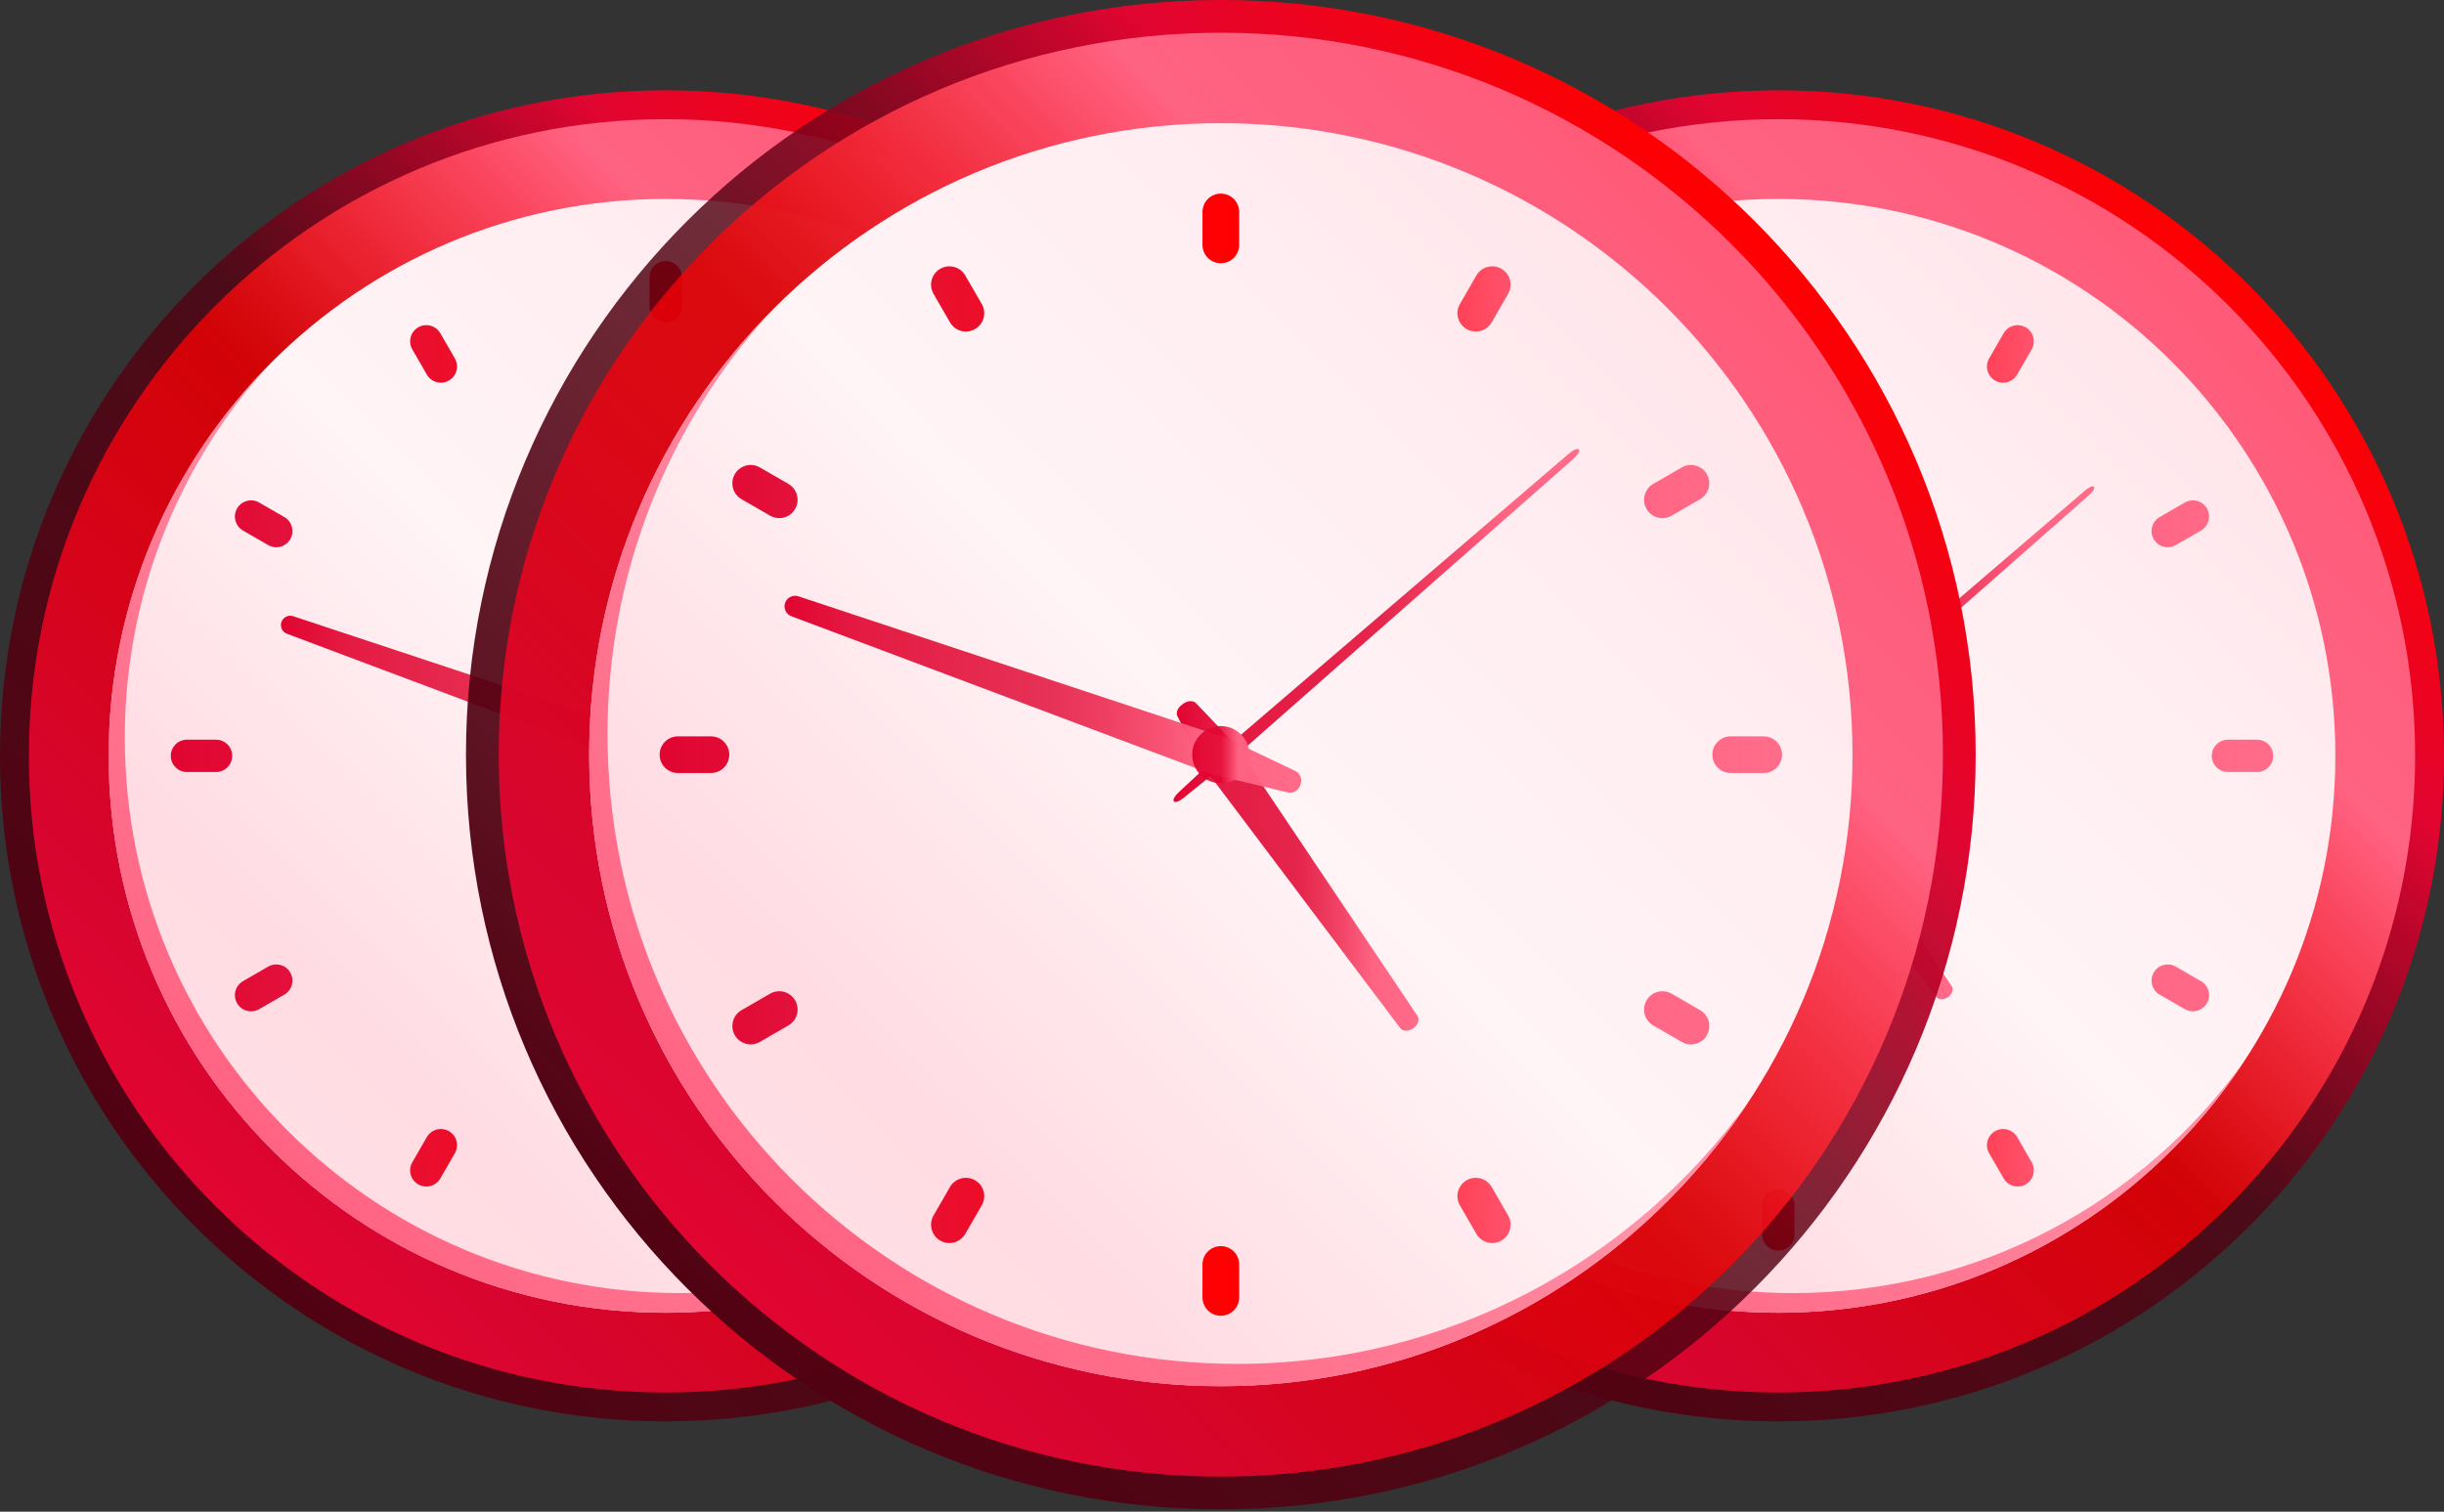 <svg width="514" height="318" viewBox="0 0 514 318" fill="none" xmlns="http://www.w3.org/2000/svg">
<rect x="0" y="0" width="514" height="318" fill="#333333" stroke="none"/>
<path d="M140 299C217.32 299 280 236.32 280 159C280 81.68 217.32 19 140 19C62.68 19 0 81.68 0 159C0 236.32 62.68 299 140 299Z" fill="url(#paint0_linear_0_1)"/>
<path d="M140 292.928C213.966 292.928 273.928 232.967 273.928 159C273.928 85.034 213.966 25.072 140 25.072C66.033 25.072 6.071 85.034 6.071 159C6.071 232.967 66.033 292.928 140 292.928Z" fill="url(#paint1_linear_0_1)"/>
<path d="M140 276.149C204.7 276.149 257.149 223.7 257.149 159C257.149 94.3 204.7 41.851 140 41.851C75.3 41.851 22.851 94.3 22.851 159C22.851 223.7 75.3 276.149 140 276.149Z" fill="url(#paint2_linear_0_1)"/>
<path d="M143.035 272.013C78.537 272.013 26.252 219.728 26.252 155.231C26.252 125.209 37.585 97.837 56.201 77.148C35.571 98.266 22.851 127.145 22.851 159C22.851 223.7 75.3 276.149 140 276.149C180.954 276.149 216.993 255.129 237.936 223.293C216.739 252.795 182.133 272.013 143.035 272.013Z" fill="url(#paint3_linear_0_1)"/>
<path d="M140 67.835C138.121 67.835 136.598 66.312 136.598 64.433V58.318C136.598 56.44 138.121 54.917 140 54.917C141.878 54.917 143.402 56.44 143.402 58.318V64.433C143.401 66.312 141.878 67.835 140 67.835ZM143.401 259.683V253.568C143.401 251.69 141.878 250.166 139.999 250.166C138.121 250.166 136.598 251.689 136.598 253.568V259.683C136.598 261.561 138.121 263.084 139.999 263.084C141.878 263.084 143.401 261.561 143.401 259.683ZM95.662 75.402L92.605 70.106C91.665 68.479 89.585 67.922 87.958 68.861C86.331 69.8 85.774 71.88 86.713 73.507L89.77 78.803C90.71 80.43 92.79 80.987 94.417 80.048C96.044 79.109 96.601 77.029 95.662 75.402ZM193.287 244.493L190.229 239.197C189.29 237.57 187.21 237.013 185.583 237.952C183.956 238.891 183.398 240.971 184.337 242.598L187.395 247.894C188.334 249.521 190.414 250.078 192.041 249.139C193.668 248.2 194.226 246.12 193.287 244.493ZM59.803 108.771L54.507 105.713C52.88 104.774 50.8 105.331 49.861 106.958C48.921 108.585 49.479 110.666 51.106 111.605L56.401 114.662C58.029 115.602 60.109 115.044 61.048 113.417C61.987 111.79 61.43 109.71 59.803 108.771ZM228.894 206.395L223.598 203.338C221.971 202.399 219.891 202.956 218.952 204.583C218.012 206.21 218.57 208.29 220.197 209.229L225.492 212.287C227.12 213.226 229.2 212.669 230.139 211.042C231.078 209.416 230.521 207.335 228.894 206.395ZM45.433 155.599H39.318C37.44 155.599 35.916 157.122 35.916 159C35.916 160.878 37.44 162.402 39.318 162.402H45.433C47.311 162.402 48.834 160.879 48.834 159C48.834 157.122 47.311 155.599 45.433 155.599ZM240.682 155.599H234.567C232.688 155.599 231.165 157.122 231.165 159C231.165 160.878 232.688 162.402 234.567 162.402H240.682C242.56 162.402 244.083 160.879 244.083 159C244.084 157.122 242.561 155.599 240.682 155.599ZM56.401 203.338L51.106 206.395C49.479 207.334 48.921 209.415 49.861 211.042C50.8 212.669 52.88 213.226 54.507 212.287L59.803 209.229C61.43 208.29 61.987 206.21 61.048 204.583C60.109 202.956 58.029 202.399 56.401 203.338ZM225.492 105.713L220.197 108.771C218.57 109.71 218.012 111.79 218.952 113.417C219.891 115.044 221.971 115.602 223.598 114.662L228.894 111.605C230.521 110.666 231.078 108.585 230.139 106.958C229.2 105.331 227.12 104.774 225.492 105.713ZM89.77 239.197L86.713 244.493C85.774 246.12 86.331 248.2 87.958 249.139C89.585 250.078 91.665 249.521 92.605 247.894L95.662 242.598C96.601 240.971 96.044 238.891 94.417 237.952C92.79 237.013 90.71 237.57 89.77 239.197ZM187.395 70.106L184.337 75.402C183.398 77.029 183.956 79.109 185.583 80.048C187.21 80.987 189.29 80.43 190.229 78.803L193.287 73.507C194.226 71.88 193.668 69.8 192.041 68.861C190.414 67.922 188.334 68.479 187.395 70.106Z" fill="url(#paint4_linear_0_1)"/>
<path d="M175.694 209.749C176.564 209.131 176.911 208.118 176.476 207.47L142.635 157.043C142.602 156.993 142.564 156.946 142.523 156.902L135.39 149.443C134.881 148.912 133.877 148.949 133.061 149.529L132.802 149.713C131.986 150.293 131.621 151.231 131.957 151.885L136.662 161.071C136.689 161.125 136.722 161.176 136.758 161.224L173.286 209.739C173.754 210.364 174.825 210.367 175.694 209.749Z" fill="url(#paint5_linear_0_1)"/>
<path d="M206.398 102.393C206.17 102.128 205.348 102.464 204.551 103.148L142.419 156.433C142.357 156.485 142.296 156.539 142.237 156.595L132.163 165.997C131.445 166.667 131.062 167.364 131.277 167.613L131.344 167.692C131.559 167.941 132.3 167.66 133.063 167.043L143.774 158.38C143.837 158.329 143.9 158.277 143.96 158.223L205.388 104.12C206.177 103.424 206.626 102.657 206.398 102.393Z" fill="url(#paint6_linear_0_1)"/>
<path d="M59.189 130.832C58.834 131.838 59.351 132.944 60.354 133.32L138.429 162.652C138.507 162.681 138.586 162.705 138.667 162.724L152.389 165.993C153.367 166.225 154.363 165.686 154.696 164.742L154.802 164.441C155.135 163.497 154.701 162.453 153.793 162.019L141.063 155.941C140.988 155.906 140.911 155.874 140.832 155.848L61.658 129.626C60.643 129.29 59.545 129.825 59.189 130.832Z" fill="url(#paint7_linear_0_1)"/>
<path d="M145.307 159C145.307 161.931 142.931 164.307 140 164.307C137.069 164.307 134.693 161.931 134.693 159C134.693 156.07 137.069 153.693 140 153.693C142.931 153.694 145.307 156.07 145.307 159Z" fill="url(#paint8_linear_0_1)"/>
<path d="M374 299C451.32 299 514 236.32 514 159C514 81.68 451.32 19 374 19C296.68 19 234 81.68 234 159C234 236.32 296.68 299 374 299Z" fill="url(#paint9_linear_0_1)"/>
<path d="M374 292.928C447.966 292.928 507.928 232.967 507.928 159C507.928 85.034 447.966 25.072 374 25.072C300.033 25.072 240.071 85.034 240.071 159C240.071 232.967 300.033 292.928 374 292.928Z" fill="url(#paint10_linear_0_1)"/>
<path d="M374 276.149C438.7 276.149 491.149 223.7 491.149 159C491.149 94.3 438.7 41.851 374 41.851C309.301 41.851 256.851 94.3 256.851 159C256.851 223.7 309.301 276.149 374 276.149Z" fill="url(#paint11_linear_0_1)"/>
<path d="M377.035 272.013C312.537 272.013 260.252 219.728 260.252 155.231C260.252 125.209 271.585 97.837 290.201 77.148C269.571 98.266 256.851 127.145 256.851 159C256.851 223.7 309.3 276.149 374 276.149C414.954 276.149 450.993 255.129 471.936 223.293C450.739 252.795 416.133 272.013 377.035 272.013Z" fill="url(#paint12_linear_0_1)"/>
<path d="M374 67.835C372.121 67.835 370.598 66.312 370.598 64.433V58.318C370.598 56.44 372.121 54.917 374 54.917C375.878 54.917 377.402 56.44 377.402 58.318V64.433C377.401 66.312 375.878 67.835 374 67.835ZM377.401 259.683V253.568C377.401 251.69 375.878 250.166 373.999 250.166C372.121 250.166 370.598 251.689 370.598 253.568V259.683C370.598 261.561 372.121 263.084 373.999 263.084C375.878 263.084 377.401 261.561 377.401 259.683ZM329.662 75.402L326.605 70.106C325.666 68.479 323.585 67.922 321.958 68.861C320.331 69.8 319.774 71.88 320.713 73.507L323.77 78.803C324.71 80.43 326.79 80.987 328.417 80.048C330.044 79.109 330.601 77.029 329.662 75.402ZM427.287 244.493L424.229 239.197C423.29 237.57 421.21 237.013 419.583 237.952C417.956 238.891 417.398 240.971 418.337 242.598L421.395 247.894C422.334 249.521 424.414 250.078 426.041 249.139C427.668 248.2 428.226 246.12 427.287 244.493ZM293.803 108.771L288.507 105.713C286.88 104.774 284.8 105.331 283.861 106.958C282.921 108.585 283.479 110.666 285.106 111.605L290.401 114.662C292.028 115.602 294.109 115.044 295.048 113.417C295.987 111.79 295.43 109.71 293.803 108.771ZM462.894 206.395L457.598 203.338C455.971 202.399 453.891 202.956 452.952 204.583C452.012 206.21 452.57 208.29 454.197 209.229L459.492 212.287C461.12 213.226 463.2 212.669 464.139 211.042C465.078 209.416 464.521 207.335 462.894 206.395ZM279.433 155.599H273.318C271.439 155.599 269.917 157.122 269.917 159C269.917 160.878 271.439 162.402 273.318 162.402H279.433C281.311 162.402 282.834 160.879 282.834 159C282.834 157.122 281.311 155.599 279.433 155.599ZM474.682 155.599H468.567C466.688 155.599 465.165 157.122 465.165 159C465.165 160.878 466.688 162.402 468.567 162.402H474.682C476.56 162.402 478.083 160.879 478.083 159C478.084 157.122 476.561 155.599 474.682 155.599ZM290.401 203.338L285.106 206.395C283.479 207.334 282.921 209.415 283.861 211.042C284.8 212.669 286.88 213.226 288.507 212.287L293.803 209.229C295.43 208.29 295.987 206.21 295.048 204.583C294.109 202.956 292.028 202.399 290.401 203.338ZM459.492 105.713L454.197 108.771C452.57 109.71 452.012 111.79 452.952 113.417C453.891 115.044 455.971 115.602 457.598 114.662L462.894 111.605C464.521 110.666 465.078 108.585 464.139 106.958C463.2 105.331 461.12 104.774 459.492 105.713ZM323.77 239.197L320.713 244.493C319.774 246.12 320.331 248.2 321.958 249.139C323.585 250.078 325.666 249.521 326.605 247.894L329.662 242.598C330.601 240.971 330.044 238.891 328.417 237.952C326.79 237.013 324.71 237.57 323.77 239.197ZM421.395 70.106L418.337 75.402C417.398 77.029 417.956 79.109 419.583 80.048C421.21 80.987 423.29 80.43 424.229 78.803L427.287 73.507C428.226 71.88 427.668 69.8 426.041 68.861C424.414 67.922 422.334 68.479 421.395 70.106Z" fill="url(#paint13_linear_0_1)"/>
<path d="M409.694 209.749C410.564 209.131 410.911 208.118 410.476 207.47L376.635 157.043C376.602 156.993 376.564 156.946 376.523 156.902L369.39 149.443C368.881 148.912 367.877 148.949 367.061 149.529L366.802 149.713C365.986 150.293 365.621 151.231 365.957 151.885L370.662 161.071C370.689 161.125 370.722 161.176 370.758 161.224L407.286 209.739C407.754 210.364 408.825 210.367 409.694 209.749Z" fill="url(#paint14_linear_0_1)"/>
<path d="M440.398 102.393C440.17 102.128 439.348 102.464 438.551 103.148L376.419 156.433C376.357 156.485 376.296 156.539 376.237 156.595L366.163 165.997C365.445 166.667 365.062 167.364 365.277 167.613L365.344 167.692C365.559 167.941 366.3 167.66 367.063 167.043L377.774 158.38C377.837 158.329 377.9 158.277 377.96 158.223L439.388 104.12C440.177 103.424 440.626 102.657 440.398 102.393Z" fill="url(#paint15_linear_0_1)"/>
<path d="M293.189 130.832C292.834 131.838 293.351 132.944 294.354 133.32L372.429 162.652C372.507 162.681 372.586 162.705 372.667 162.724L386.389 165.993C387.367 166.225 388.363 165.686 388.696 164.742L388.802 164.441C389.135 163.497 388.701 162.453 387.793 162.019L375.063 155.941C374.988 155.906 374.911 155.874 374.832 155.848L295.658 129.626C294.643 129.29 293.545 129.825 293.189 130.832Z" fill="url(#paint16_linear_0_1)"/>
<path d="M379.307 159C379.307 161.931 376.931 164.307 374 164.307C371.069 164.307 368.693 161.931 368.693 159C368.693 156.07 371.069 153.693 374 153.693C376.931 153.694 379.307 156.07 379.307 159Z" fill="url(#paint17_linear_0_1)"/>
<path d="M256.754 317.508C344.431 317.508 415.508 246.431 415.508 158.754C415.508 71.077 344.431 0 256.754 0C169.077 0 98 71.077 98 158.754C98 246.431 169.077 317.508 256.754 317.508Z" fill="url(#paint18_linear_0_1)"/>
<path d="M256.754 310.623C340.629 310.623 408.623 242.629 408.623 158.754C408.623 74.879 340.629 6.885 256.754 6.885C172.879 6.885 104.885 74.879 104.885 158.754C104.885 242.629 172.879 310.623 256.754 310.623Z" fill="url(#paint19_linear_0_1)"/>
<path d="M256.754 291.596C330.121 291.596 389.596 232.121 389.596 158.754C389.596 85.388 330.121 25.912 256.754 25.912C183.388 25.912 123.912 85.388 123.912 158.754C123.912 232.121 183.388 291.596 256.754 291.596Z" fill="url(#paint20_linear_0_1)"/>
<path d="M260.195 286.906C187.058 286.906 127.769 227.617 127.769 154.48C127.769 120.437 140.62 89.398 161.729 65.938C138.336 89.885 123.912 122.632 123.912 158.754C123.912 232.121 183.387 291.596 256.754 291.596C303.194 291.596 344.061 267.76 367.809 231.66C343.773 265.114 304.531 286.906 260.195 286.906Z" fill="url(#paint21_linear_0_1)"/>
<path d="M256.754 55.377C254.624 55.377 252.897 53.65 252.897 51.519V44.585C252.897 42.455 254.624 40.728 256.754 40.728C258.884 40.728 260.612 42.455 260.612 44.585V51.519C260.611 53.65 258.884 55.377 256.754 55.377ZM260.611 272.924V265.99C260.611 263.86 258.884 262.132 256.753 262.132C254.623 262.132 252.896 263.859 252.896 265.99V272.924C252.896 275.054 254.623 276.781 256.753 276.781C258.884 276.781 260.611 275.054 260.611 272.924ZM206.477 63.957L203.01 57.952C201.945 56.107 199.586 55.475 197.741 56.54C195.896 57.605 195.264 59.964 196.329 61.809L199.796 67.814C200.861 69.659 203.22 70.291 205.065 69.226C206.91 68.161 207.542 65.802 206.477 63.957ZM317.179 255.699L313.712 249.694C312.647 247.849 310.288 247.217 308.443 248.282C306.598 249.347 305.966 251.706 307.031 253.551L310.498 259.556C311.563 261.401 313.922 262.033 315.767 260.968C317.612 259.903 318.244 257.544 317.179 255.699ZM165.814 101.796L159.809 98.329C157.964 97.264 155.605 97.896 154.54 99.741C153.475 101.586 154.107 103.945 155.952 105.01L161.957 108.477C163.802 109.542 166.161 108.91 167.226 107.065C168.291 105.22 167.659 102.861 165.814 101.796ZM357.556 212.498L351.551 209.031C349.706 207.966 347.347 208.598 346.282 210.443C345.217 212.288 345.849 214.647 347.694 215.712L353.699 219.179C355.544 220.244 357.903 219.612 358.968 217.767C360.033 215.923 359.401 213.564 357.556 212.498ZM149.519 154.897H142.585C140.455 154.897 138.728 156.624 138.728 158.754C138.728 160.884 140.455 162.612 142.585 162.612H149.519C151.649 162.612 153.376 160.885 153.376 158.754C153.376 156.624 151.649 154.897 149.519 154.897ZM370.923 154.897H363.989C361.858 154.897 360.131 156.624 360.131 158.754C360.131 160.884 361.858 162.612 363.989 162.612H370.923C373.053 162.612 374.78 160.885 374.78 158.754C374.781 156.624 373.054 154.897 370.923 154.897ZM161.957 209.031L155.952 212.498C154.107 213.563 153.475 215.922 154.54 217.767C155.605 219.612 157.964 220.244 159.809 219.179L165.814 215.712C167.659 214.647 168.291 212.288 167.226 210.443C166.161 208.598 163.802 207.966 161.957 209.031ZM353.699 98.329L347.694 101.796C345.849 102.861 345.217 105.22 346.282 107.065C347.347 108.91 349.706 109.542 351.551 108.477L357.556 105.01C359.401 103.945 360.033 101.586 358.968 99.741C357.903 97.896 355.544 97.264 353.699 98.329ZM199.796 249.694L196.329 255.699C195.264 257.544 195.896 259.903 197.741 260.968C199.586 262.033 201.945 261.401 203.01 259.556L206.477 253.551C207.542 251.706 206.91 249.347 205.065 248.282C203.22 247.217 200.861 247.849 199.796 249.694ZM310.498 57.952L307.031 63.957C305.966 65.802 306.598 68.161 308.443 69.226C310.288 70.291 312.647 69.659 313.712 67.814L317.179 61.809C318.244 59.964 317.612 57.605 315.767 56.54C313.922 55.475 311.563 56.107 310.498 57.952Z" fill="url(#paint22_linear_0_1)"/>
<path d="M297.23 216.301C298.216 215.6 298.61 214.451 298.117 213.717L259.743 156.535C259.705 156.478 259.662 156.425 259.615 156.375L251.527 147.917C250.95 147.314 249.811 147.356 248.886 148.014L248.592 148.223C247.667 148.881 247.253 149.944 247.634 150.686L252.969 161.102C253 161.163 253.037 161.221 253.078 161.276L294.499 216.29C295.03 216.998 296.245 217.002 297.23 216.301Z" fill="url(#paint23_linear_0_1)"/>
<path d="M332.046 94.564C331.788 94.264 330.856 94.645 329.952 95.421L259.497 155.843C259.427 155.903 259.358 155.964 259.291 156.027L247.867 166.689C247.053 167.449 246.619 168.239 246.862 168.521L246.939 168.611C247.182 168.893 248.023 168.575 248.888 167.875L261.034 158.051C261.105 157.993 261.176 157.934 261.245 157.873L330.901 96.523C331.796 95.734 332.305 94.864 332.046 94.564Z" fill="url(#paint24_linear_0_1)"/>
<path d="M165.118 126.812C164.715 127.953 165.302 129.207 166.439 129.634L254.973 162.895C255.061 162.928 255.151 162.955 255.242 162.977L270.803 166.683C271.912 166.947 273.041 166.335 273.419 165.265L273.539 164.924C273.917 163.853 273.424 162.669 272.395 162.177L257.959 155.285C257.874 155.245 257.787 155.209 257.698 155.18L167.918 125.445C166.767 125.064 165.521 125.671 165.118 126.812Z" fill="url(#paint25_linear_0_1)"/>
<path d="M262.772 158.754C262.772 162.078 260.078 164.772 256.754 164.772C253.43 164.772 250.736 162.078 250.736 158.754C250.736 155.431 253.43 152.736 256.754 152.736C260.078 152.737 262.772 155.431 262.772 158.754Z" fill="url(#paint26_linear_0_1)"/>
<defs>
<linearGradient id="paint0_linear_0_1" x1="41.005" y1="257.996" x2="238.995" y2="60.005" gradientUnits="userSpaceOnUse">
<stop stop-color="#510212"/>
<stop offset="0.159" stop-color="#510212" stop-opacity="0.93"/>
<stop offset="0.515" stop-color="#510212" stop-opacity="0.82"/>
<stop offset="0.808" stop-color="#E10531"/>
<stop offset="1" stop-color="#FF0000"/>
</linearGradient>
<linearGradient id="paint1_linear_0_1" x1="45.298" y1="253.702" x2="234.701" y2="64.299" gradientUnits="userSpaceOnUse">
<stop stop-color="#E10531"/>
<stop offset="0.113" stop-color="#E10531" stop-opacity="0.93"/>
<stop offset="0.488" stop-color="#FF0000" stop-opacity="0.75"/>
<stop offset="0.797" stop-color="#FF6382"/>
<stop offset="1" stop-color="#FF6382" stop-opacity="0.91"/>
</linearGradient>
<linearGradient id="paint2_linear_0_1" x1="57.163" y1="241.838" x2="222.837" y2="76.163" gradientUnits="userSpaceOnUse">
<stop stop-color="#FFDEE4"/>
<stop offset="0.137" stop-color="#FFDCE3"/>
<stop offset="0.502" stop-color="#FFF4F6"/>
<stop offset="0.803" stop-color="#FFEDF1"/>
<stop offset="1" stop-color="#FFE6EB"/>
</linearGradient>
<linearGradient id="paint3_linear_0_1" x1="57.166" y1="241.84" x2="156.824" y2="142.183" gradientUnits="userSpaceOnUse">
<stop stop-color="#FF6382"/>
<stop offset="0.137" stop-color="#FF6382" stop-opacity="0.93"/>
<stop offset="0.502" stop-color="#FF6382" stop-opacity="0.83"/>
<stop offset="0.803" stop-color="#FF6382" stop-opacity="0.66"/>
<stop offset="1" stop-color="#FF8BA2"/>
</linearGradient>
<linearGradient id="paint4_linear_0_1" x1="35.916" y1="159" x2="244.084" y2="159" gradientUnits="userSpaceOnUse">
<stop stop-color="#E10531"/>
<stop offset="0.159" stop-color="#E10531" stop-opacity="0.93"/>
<stop offset="0.515" stop-color="#FF0000"/>
<stop offset="0.808" stop-color="#FF6382"/>
<stop offset="1" stop-color="#FF6382" stop-opacity="0.93"/>
</linearGradient>
<linearGradient id="paint5_linear_0_1" x1="131.832" y1="179.639" x2="176.664" y2="179.639" gradientUnits="userSpaceOnUse">
<stop stop-color="#E10531"/>
<stop offset="0.159" stop-color="#E10531" stop-opacity="0.91"/>
<stop offset="0.515" stop-color="#E10531" stop-opacity="0.86"/>
<stop offset="0.808" stop-color="#FF6382"/>
<stop offset="1" stop-color="#FF6382" stop-opacity="0.94"/>
</linearGradient>
<linearGradient id="paint6_linear_0_1" x1="131.218" y1="135.042" x2="206.457" y2="135.042" gradientUnits="userSpaceOnUse">
<stop stop-color="#E10531"/>
<stop offset="0.144" stop-color="#E10531" stop-opacity="0.92"/>
<stop offset="0.506" stop-color="#E10531" stop-opacity="0.86"/>
<stop offset="0.804" stop-color="#FF6382"/>
<stop offset="1" stop-color="#FF6382" stop-opacity="0.93"/>
</linearGradient>
<linearGradient id="paint7_linear_0_1" x1="59.078" y1="147.787" x2="154.915" y2="147.787" gradientUnits="userSpaceOnUse">
<stop stop-color="#E10531"/>
<stop offset="0.159" stop-color="#E10531" stop-opacity="0.9"/>
<stop offset="0.515" stop-color="#E10531" stop-opacity="0.81"/>
<stop offset="0.808" stop-color="#FF6382"/>
<stop offset="1" stop-color="#FF6382" stop-opacity="0.94"/>
</linearGradient>
<linearGradient id="paint8_linear_0_1" x1="134.693" y1="159" x2="145.307" y2="159" gradientUnits="userSpaceOnUse">
<stop stop-color="#E10531"/>
<stop offset="0.144" stop-color="#E10531" stop-opacity="0.93"/>
<stop offset="0.506" stop-color="#E10531" stop-opacity="0.84"/>
<stop offset="0.804" stop-color="#FF6382"/>
<stop offset="1" stop-color="#FF6382" stop-opacity="0.91"/>
</linearGradient>
<linearGradient id="paint9_linear_0_1" x1="275.005" y1="257.996" x2="472.995" y2="60.005" gradientUnits="userSpaceOnUse">
<stop stop-color="#510212"/>
<stop offset="0.159" stop-color="#510212" stop-opacity="0.93"/>
<stop offset="0.515" stop-color="#510212" stop-opacity="0.82"/>
<stop offset="0.808" stop-color="#E10531"/>
<stop offset="1" stop-color="#FF0000"/>
</linearGradient>
<linearGradient id="paint10_linear_0_1" x1="279.298" y1="253.702" x2="468.701" y2="64.299" gradientUnits="userSpaceOnUse">
<stop stop-color="#E10531"/>
<stop offset="0.113" stop-color="#E10531" stop-opacity="0.93"/>
<stop offset="0.488" stop-color="#FF0000" stop-opacity="0.75"/>
<stop offset="0.797" stop-color="#FF6382"/>
<stop offset="1" stop-color="#FF6382" stop-opacity="0.91"/>
</linearGradient>
<linearGradient id="paint11_linear_0_1" x1="291.163" y1="241.838" x2="456.837" y2="76.163" gradientUnits="userSpaceOnUse">
<stop stop-color="#FFDEE4"/>
<stop offset="0.137" stop-color="#FFDCE3"/>
<stop offset="0.502" stop-color="#FFF4F6"/>
<stop offset="0.803" stop-color="#FFEDF1"/>
<stop offset="1" stop-color="#FFE6EB"/>
</linearGradient>
<linearGradient id="paint12_linear_0_1" x1="291.166" y1="241.84" x2="390.824" y2="142.183" gradientUnits="userSpaceOnUse">
<stop stop-color="#FF6382"/>
<stop offset="0.137" stop-color="#FF6382" stop-opacity="0.93"/>
<stop offset="0.502" stop-color="#FF6382" stop-opacity="0.83"/>
<stop offset="0.803" stop-color="#FF6382" stop-opacity="0.66"/>
<stop offset="1" stop-color="#FF8BA2"/>
</linearGradient>
<linearGradient id="paint13_linear_0_1" x1="269.916" y1="159" x2="478.084" y2="159" gradientUnits="userSpaceOnUse">
<stop stop-color="#E10531"/>
<stop offset="0.159" stop-color="#E10531" stop-opacity="0.93"/>
<stop offset="0.515" stop-color="#FF0000"/>
<stop offset="0.808" stop-color="#FF6382"/>
<stop offset="1" stop-color="#FF6382" stop-opacity="0.93"/>
</linearGradient>
<linearGradient id="paint14_linear_0_1" x1="365.832" y1="179.639" x2="410.664" y2="179.639" gradientUnits="userSpaceOnUse">
<stop stop-color="#E10531"/>
<stop offset="0.159" stop-color="#E10531" stop-opacity="0.91"/>
<stop offset="0.515" stop-color="#E10531" stop-opacity="0.86"/>
<stop offset="0.808" stop-color="#FF6382"/>
<stop offset="1" stop-color="#FF6382" stop-opacity="0.94"/>
</linearGradient>
<linearGradient id="paint15_linear_0_1" x1="365.218" y1="135.042" x2="440.457" y2="135.042" gradientUnits="userSpaceOnUse">
<stop stop-color="#E10531"/>
<stop offset="0.144" stop-color="#E10531" stop-opacity="0.92"/>
<stop offset="0.506" stop-color="#E10531" stop-opacity="0.86"/>
<stop offset="0.804" stop-color="#FF6382"/>
<stop offset="1" stop-color="#FF6382" stop-opacity="0.93"/>
</linearGradient>
<linearGradient id="paint16_linear_0_1" x1="293.078" y1="147.787" x2="388.915" y2="147.787" gradientUnits="userSpaceOnUse">
<stop stop-color="#E10531"/>
<stop offset="0.159" stop-color="#E10531" stop-opacity="0.9"/>
<stop offset="0.515" stop-color="#E10531" stop-opacity="0.81"/>
<stop offset="0.808" stop-color="#FF6382"/>
<stop offset="1" stop-color="#FF6382" stop-opacity="0.94"/>
</linearGradient>
<linearGradient id="paint17_linear_0_1" x1="368.693" y1="159" x2="379.307" y2="159" gradientUnits="userSpaceOnUse">
<stop stop-color="#E10531"/>
<stop offset="0.144" stop-color="#E10531" stop-opacity="0.93"/>
<stop offset="0.506" stop-color="#E10531" stop-opacity="0.84"/>
<stop offset="0.804" stop-color="#FF6382"/>
<stop offset="1" stop-color="#FF6382" stop-opacity="0.91"/>
</linearGradient>
<linearGradient id="paint18_linear_0_1" x1="144.498" y1="271.011" x2="369.01" y2="46.498" gradientUnits="userSpaceOnUse">
<stop stop-color="#510212"/>
<stop offset="0.159" stop-color="#510212" stop-opacity="0.93"/>
<stop offset="0.515" stop-color="#510212" stop-opacity="0.82"/>
<stop offset="0.808" stop-color="#E10531"/>
<stop offset="1" stop-color="#FF0000"/>
</linearGradient>
<linearGradient id="paint19_linear_0_1" x1="149.366" y1="266.142" x2="364.141" y2="51.367" gradientUnits="userSpaceOnUse">
<stop stop-color="#E10531"/>
<stop offset="0.113" stop-color="#E10531" stop-opacity="0.93"/>
<stop offset="0.488" stop-color="#FF0000" stop-opacity="0.75"/>
<stop offset="0.797" stop-color="#FF6382"/>
<stop offset="1" stop-color="#FF6382" stop-opacity="0.91"/>
</linearGradient>
<linearGradient id="paint20_linear_0_1" x1="162.82" y1="252.688" x2="350.688" y2="64.821" gradientUnits="userSpaceOnUse">
<stop stop-color="#FFDEE4"/>
<stop offset="0.137" stop-color="#FFDCE3"/>
<stop offset="0.502" stop-color="#FFF4F6"/>
<stop offset="0.803" stop-color="#FFEDF1"/>
<stop offset="1" stop-color="#FFE6EB"/>
</linearGradient>
<linearGradient id="paint21_linear_0_1" x1="162.824" y1="252.692" x2="275.832" y2="139.684" gradientUnits="userSpaceOnUse">
<stop stop-color="#FF6382"/>
<stop offset="0.137" stop-color="#FF6382" stop-opacity="0.93"/>
<stop offset="0.502" stop-color="#FF6382" stop-opacity="0.83"/>
<stop offset="0.803" stop-color="#FF6382" stop-opacity="0.66"/>
<stop offset="1" stop-color="#FF8BA2"/>
</linearGradient>
<linearGradient id="paint22_linear_0_1" x1="138.727" y1="158.754" x2="374.781" y2="158.754" gradientUnits="userSpaceOnUse">
<stop stop-color="#E10531"/>
<stop offset="0.159" stop-color="#E10531" stop-opacity="0.93"/>
<stop offset="0.515" stop-color="#FF0000"/>
<stop offset="0.808" stop-color="#FF6382"/>
<stop offset="1" stop-color="#FF6382" stop-opacity="0.93"/>
</linearGradient>
<linearGradient id="paint23_linear_0_1" x1="247.492" y1="182.158" x2="298.329" y2="182.158" gradientUnits="userSpaceOnUse">
<stop stop-color="#E10531"/>
<stop offset="0.159" stop-color="#E10531" stop-opacity="0.91"/>
<stop offset="0.515" stop-color="#E10531" stop-opacity="0.86"/>
<stop offset="0.808" stop-color="#FF6382"/>
<stop offset="1" stop-color="#FF6382" stop-opacity="0.94"/>
</linearGradient>
<linearGradient id="paint24_linear_0_1" x1="246.795" y1="131.586" x2="332.114" y2="131.586" gradientUnits="userSpaceOnUse">
<stop stop-color="#E10531"/>
<stop offset="0.144" stop-color="#E10531" stop-opacity="0.92"/>
<stop offset="0.506" stop-color="#E10531" stop-opacity="0.86"/>
<stop offset="0.804" stop-color="#FF6382"/>
<stop offset="1" stop-color="#FF6382" stop-opacity="0.93"/>
</linearGradient>
<linearGradient id="paint25_linear_0_1" x1="164.992" y1="146.039" x2="273.668" y2="146.039" gradientUnits="userSpaceOnUse">
<stop stop-color="#E10531"/>
<stop offset="0.159" stop-color="#E10531" stop-opacity="0.9"/>
<stop offset="0.515" stop-color="#E10531" stop-opacity="0.81"/>
<stop offset="0.808" stop-color="#FF6382"/>
<stop offset="1" stop-color="#FF6382" stop-opacity="0.94"/>
</linearGradient>
<linearGradient id="paint26_linear_0_1" x1="250.736" y1="158.754" x2="262.772" y2="158.754" gradientUnits="userSpaceOnUse">
<stop stop-color="#E10531"/>
<stop offset="0.144" stop-color="#E10531" stop-opacity="0.93"/>
<stop offset="0.506" stop-color="#E10531" stop-opacity="0.84"/>
<stop offset="0.804" stop-color="#FF6382"/>
<stop offset="1" stop-color="#FF6382" stop-opacity="0.91"/>
</linearGradient>
</defs>
</svg>
